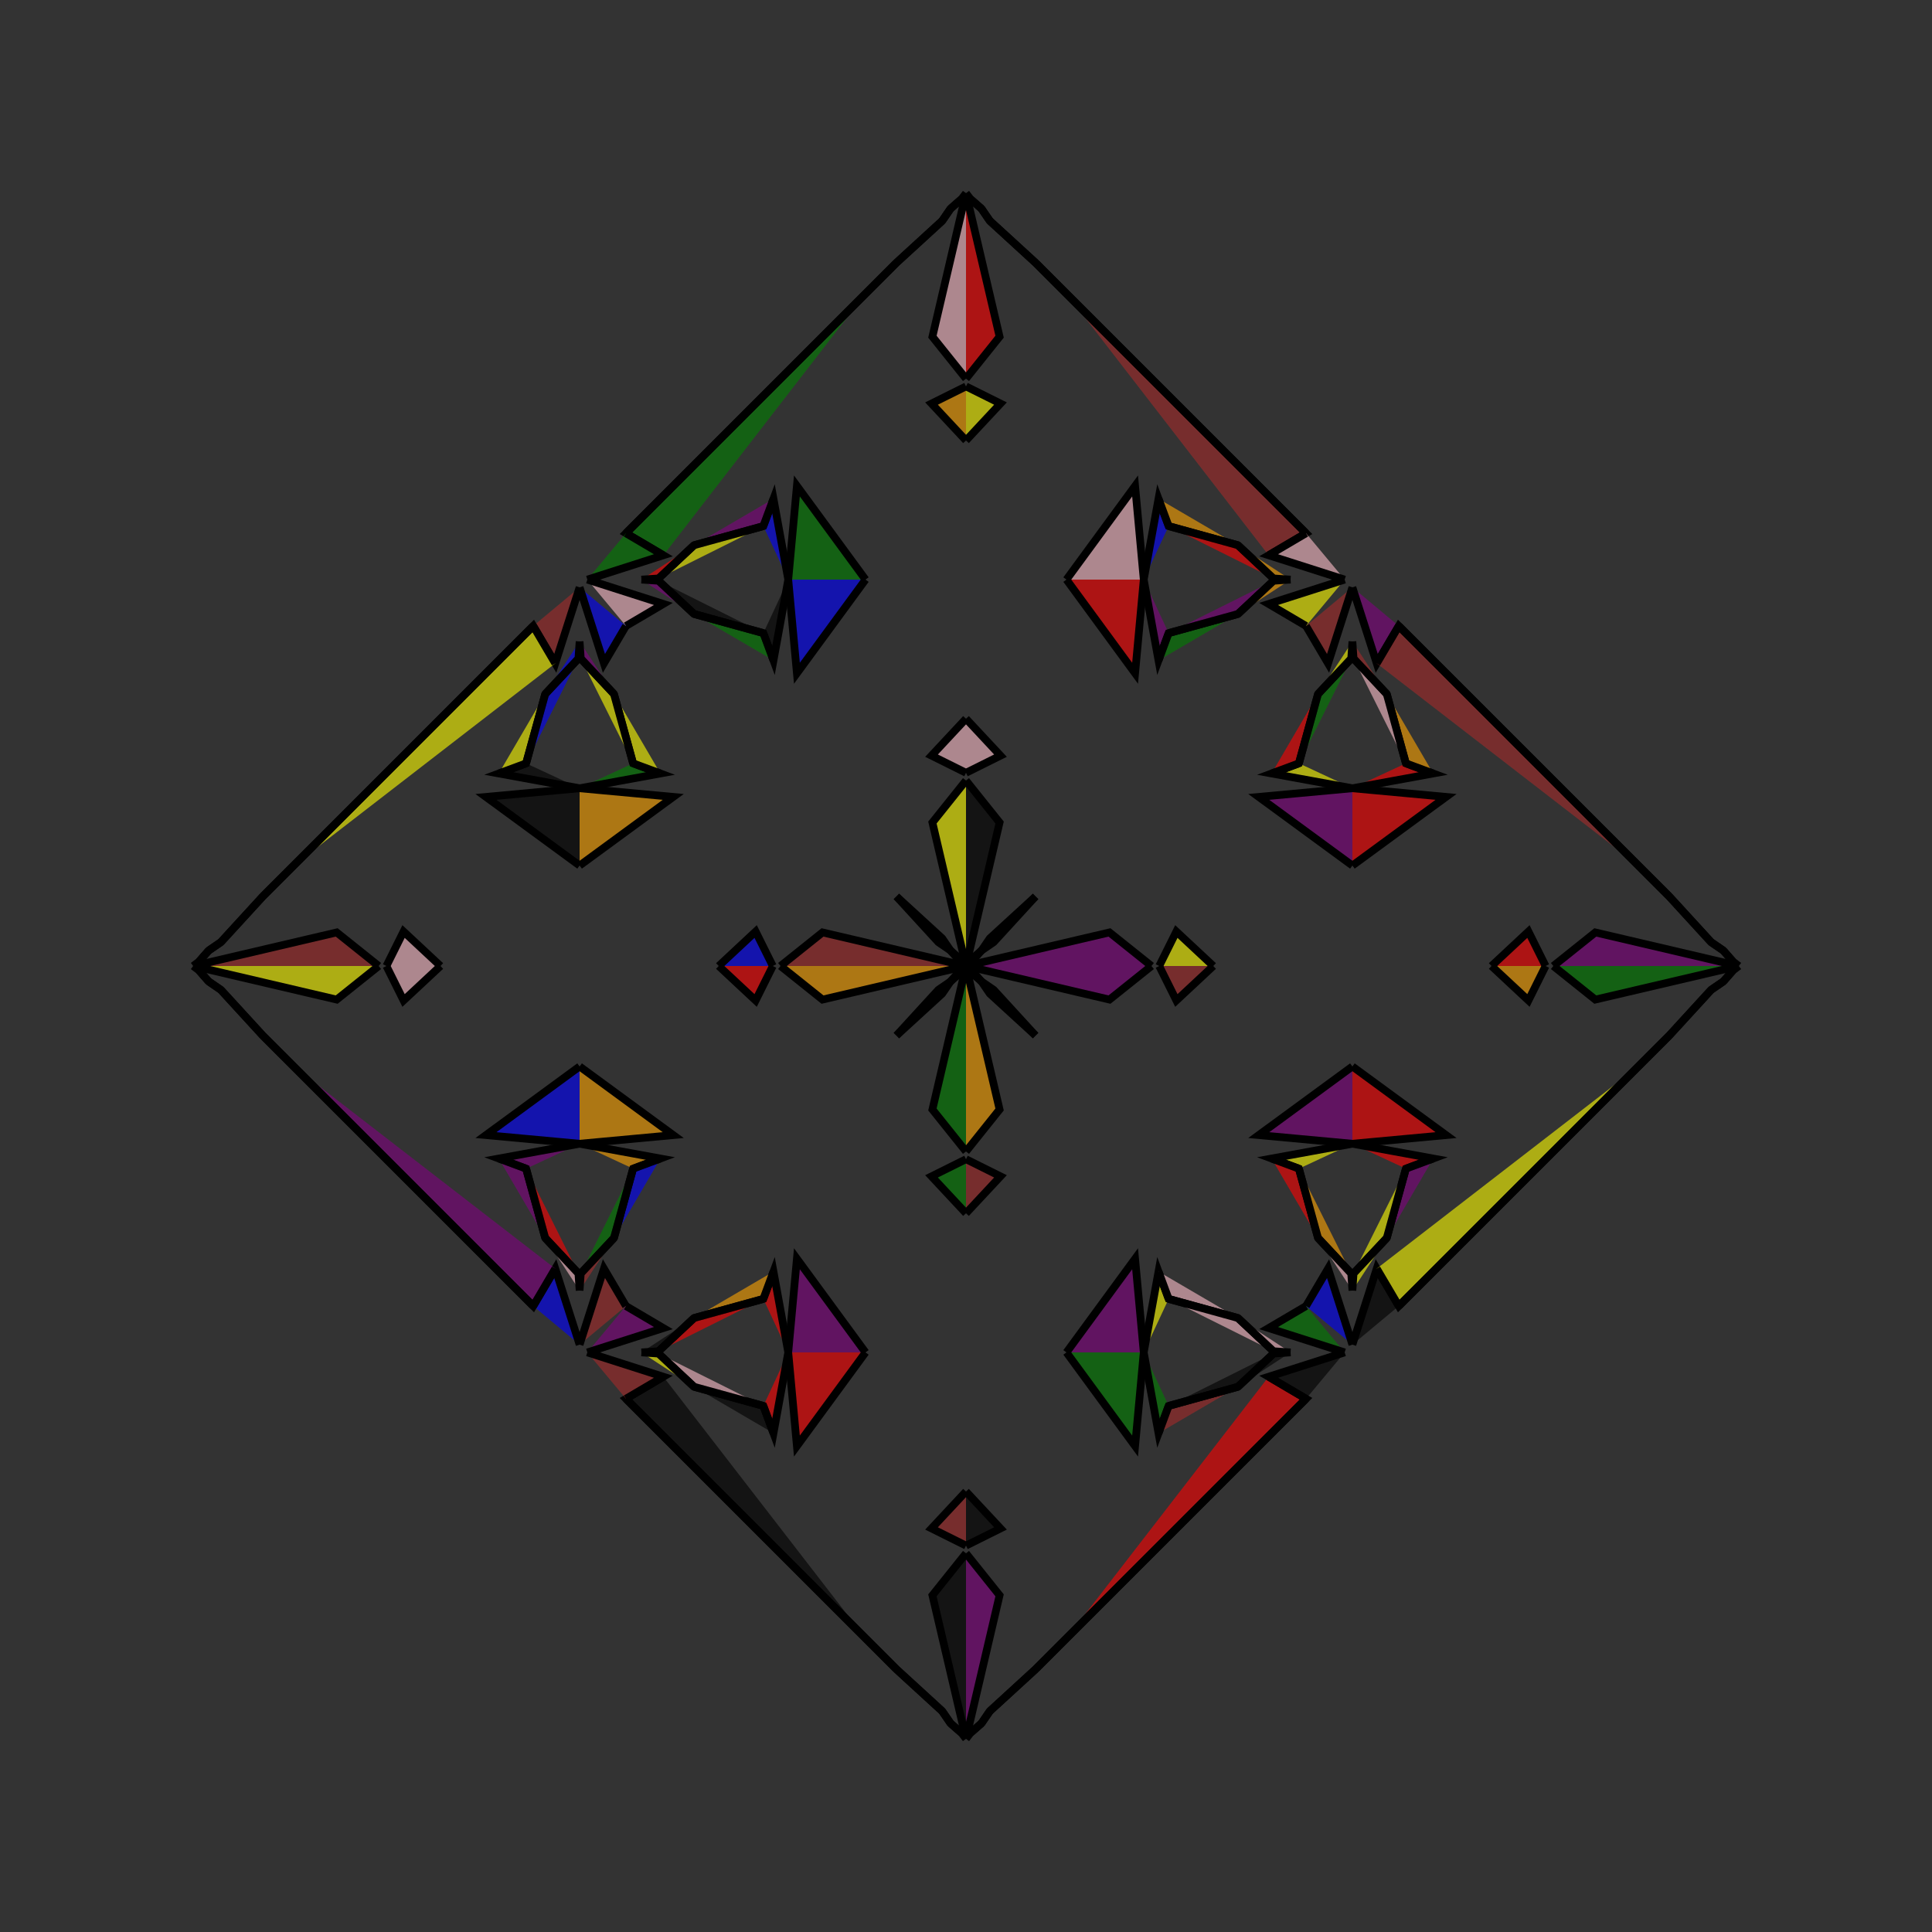 <?xml version="1.0" encoding="UTF-8"?>
<svg xmlns="http://www.w3.org/2000/svg" xmlns:xlink="http://www.w3.org/1999/xlink"
     width="250" height="250" viewBox="-125.0 -125.0 250 250">
<rect x="-125.0" y="-125.0" width="250" height="250" fill="#333333" stroke="none"/>
<defs>
</defs>
<path d="M0.0,-0.0 L18.567,-4.346 L24.0,-0.0" fill="purple" fill-opacity="0.6" stroke="black" stroke-width="1" />
<path d="M0.0,-0.0 L18.567,4.346 L24.0,-0.0" fill="purple" fill-opacity="0.6" stroke="black" stroke-width="1" />
<path d="M25.0,-0.0 L27.22,-4.461 L32.0,-0.0" fill="yellow" fill-opacity="0.6" stroke="black" stroke-width="1" />
<path d="M25.0,-0.0 L27.22,4.461 L32.0,-0.0" fill="brown" fill-opacity="0.6" stroke="black" stroke-width="1" />
<path d="M50.0,-13.0 L37.88,-21.881 L50.0,-23.0" fill="purple" fill-opacity="0.6" stroke="black" stroke-width="1" />
<path d="M50.0,13.0 L37.88,21.881 L50.0,23.0" fill="purple" fill-opacity="0.6" stroke="black" stroke-width="1" />
<path d="M50.0,-23.0 L39.543,-24.912 L43.077,-26.223" fill="yellow" fill-opacity="0.6" stroke="black" stroke-width="1" />
<path d="M50.0,23.0 L39.543,24.912 L43.077,26.223" fill="yellow" fill-opacity="0.6" stroke="black" stroke-width="1" />
<path d="M39.543,-24.912 L43.077,-26.223 L45.552,-35.192" fill="red" fill-opacity="0.6" stroke="black" stroke-width="1" />
<path d="M39.543,24.912 L43.077,26.223 L45.552,35.192" fill="red" fill-opacity="0.6" stroke="black" stroke-width="1" />
<path d="M43.077,-26.223 L45.552,-35.192 L49.85,-39.79" fill="green" fill-opacity="0.6" stroke="black" stroke-width="1" />
<path d="M43.077,26.223 L45.552,35.192 L49.85,39.79" fill="orange" fill-opacity="0.6" stroke="black" stroke-width="1" />
<path d="M45.552,-35.192 L49.85,-39.79 L50.0,-42.0" fill="yellow" fill-opacity="0.6" stroke="black" stroke-width="1" />
<path d="M45.552,35.192 L49.85,39.79 L50.0,42.0" fill="pink" fill-opacity="0.6" stroke="black" stroke-width="1" />
<path d="M50.0,-49.0 L46.851,-39.159 L44.0,-44.0" fill="brown" fill-opacity="0.6" stroke="black" stroke-width="1" />
<path d="M50.0,49.0 L46.851,39.159 L44.0,44.0" fill="blue" fill-opacity="0.6" stroke="black" stroke-width="1" />
<path d="M39.159,53.149 L44.0,56.0 L13.0,87.0" fill="red" fill-opacity="0.6" stroke="black" stroke-width="1" />
<path d="M39.159,-53.149 L44.0,-56.0 L13.0,-87.0" fill="brown" fill-opacity="0.6" stroke="black" stroke-width="1" />
<path d="M44.0,56.0 L13.0,87.0 L12.0,88.0" fill="orange" fill-opacity="0.6" stroke="black" stroke-width="1" />
<path d="M44.0,-56.0 L13.0,-87.0 L12.0,-88.0" fill="green" fill-opacity="0.6" stroke="black" stroke-width="1" />
<path d="M13.0,87.0 L12.0,88.0 L9.0,91.0" fill="black" fill-opacity="0.6" stroke="black" stroke-width="1" />
<path d="M13.0,-87.0 L12.0,-88.0 L9.0,-91.0" fill="purple" fill-opacity="0.6" stroke="black" stroke-width="1" />
<path d="M12.0,88.0 L9.0,91.0 L3.083,96.42" fill="green" fill-opacity="0.6" stroke="black" stroke-width="1" />
<path d="M12.0,-88.0 L9.0,-91.0 L3.083,-96.42" fill="brown" fill-opacity="0.6" stroke="black" stroke-width="1" />
<path d="M9.0,-9.0 L3.58,-3.083 L2.0,-2.0" fill="purple" fill-opacity="0.6" stroke="black" stroke-width="1" />
<path d="M9.0,9.0 L3.58,3.083 L2.0,2.0" fill="black" fill-opacity="0.6" stroke="black" stroke-width="1" />
<path d="M3.083,96.42 L2.0,98.0 L0.584,99.238" fill="brown" fill-opacity="0.6" stroke="black" stroke-width="1" />
<path d="M3.083,-96.42 L2.0,-98.0 L0.584,-99.238" fill="black" fill-opacity="0.6" stroke="black" stroke-width="1" />
<path d="M2.0,-2.0 L0.762,-0.584 L0.0,-0.0" fill="orange" fill-opacity="0.6" stroke="black" stroke-width="1" />
<path d="M2.0,2.0 L0.762,0.584 L0.0,-0.0" fill="orange" fill-opacity="0.6" stroke="black" stroke-width="1" />
<path d="M0.0,-0.0 L-18.567,-4.346 L-24.0,-0.0" fill="brown" fill-opacity="0.6" stroke="black" stroke-width="1" />
<path d="M0.0,-0.0 L-18.567,4.346 L-24.0,-0.0" fill="orange" fill-opacity="0.6" stroke="black" stroke-width="1" />
<path d="M-25.0,-0.0 L-27.22,-4.461 L-32.0,-0.0" fill="blue" fill-opacity="0.6" stroke="black" stroke-width="1" />
<path d="M-25.0,-0.0 L-27.22,4.461 L-32.0,-0.0" fill="red" fill-opacity="0.6" stroke="black" stroke-width="1" />
<path d="M-50.0,-13.0 L-37.88,-21.881 L-50.0,-23.0" fill="orange" fill-opacity="0.6" stroke="black" stroke-width="1" />
<path d="M-50.0,13.0 L-37.88,21.881 L-50.0,23.0" fill="orange" fill-opacity="0.6" stroke="black" stroke-width="1" />
<path d="M-50.0,-23.0 L-39.543,-24.912 L-43.077,-26.223" fill="green" fill-opacity="0.6" stroke="black" stroke-width="1" />
<path d="M-50.0,23.0 L-39.543,24.912 L-43.077,26.223" fill="orange" fill-opacity="0.6" stroke="black" stroke-width="1" />
<path d="M-39.543,-24.912 L-43.077,-26.223 L-45.552,-35.192" fill="yellow" fill-opacity="0.6" stroke="black" stroke-width="1" />
<path d="M-39.543,24.912 L-43.077,26.223 L-45.552,35.192" fill="blue" fill-opacity="0.6" stroke="black" stroke-width="1" />
<path d="M-43.077,-26.223 L-45.552,-35.192 L-49.85,-39.79" fill="yellow" fill-opacity="0.6" stroke="black" stroke-width="1" />
<path d="M-43.077,26.223 L-45.552,35.192 L-49.85,39.79" fill="green" fill-opacity="0.6" stroke="black" stroke-width="1" />
<path d="M-45.552,-35.192 L-49.85,-39.79 L-50.0,-42.0" fill="purple" fill-opacity="0.6" stroke="black" stroke-width="1" />
<path d="M-45.552,35.192 L-49.85,39.79 L-50.0,42.0" fill="brown" fill-opacity="0.6" stroke="black" stroke-width="1" />
<path d="M-50.0,-49.0 L-46.851,-39.159 L-44.0,-44.0" fill="blue" fill-opacity="0.6" stroke="black" stroke-width="1" />
<path d="M-50.0,49.0 L-46.851,39.159 L-44.0,44.0" fill="brown" fill-opacity="0.6" stroke="black" stroke-width="1" />
<path d="M-39.159,53.149 L-44.0,56.0 L-13.0,87.0" fill="black" fill-opacity="0.6" stroke="black" stroke-width="1" />
<path d="M-39.159,-53.149 L-44.0,-56.0 L-13.0,-87.0" fill="green" fill-opacity="0.6" stroke="black" stroke-width="1" />
<path d="M-44.0,56.0 L-13.0,87.0 L-12.0,88.0" fill="pink" fill-opacity="0.6" stroke="black" stroke-width="1" />
<path d="M-44.0,-56.0 L-13.0,-87.0 L-12.0,-88.0" fill="orange" fill-opacity="0.6" stroke="black" stroke-width="1" />
<path d="M-13.0,87.0 L-12.0,88.0 L-9.0,91.0" fill="pink" fill-opacity="0.6" stroke="black" stroke-width="1" />
<path d="M-13.0,-87.0 L-12.0,-88.0 L-9.0,-91.0" fill="brown" fill-opacity="0.6" stroke="black" stroke-width="1" />
<path d="M-12.0,88.0 L-9.0,91.0 L-3.083,96.42" fill="pink" fill-opacity="0.6" stroke="black" stroke-width="1" />
<path d="M-12.0,-88.0 L-9.0,-91.0 L-3.083,-96.42" fill="purple" fill-opacity="0.6" stroke="black" stroke-width="1" />
<path d="M-9.0,-9.0 L-3.58,-3.083 L-2.0,-2.0" fill="brown" fill-opacity="0.6" stroke="black" stroke-width="1" />
<path d="M-9.0,9.0 L-3.58,3.083 L-2.0,2.0" fill="orange" fill-opacity="0.6" stroke="black" stroke-width="1" />
<path d="M-3.083,96.42 L-2.0,98.0 L-0.584,99.238" fill="orange" fill-opacity="0.6" stroke="black" stroke-width="1" />
<path d="M-3.083,-96.42 L-2.0,-98.0 L-0.584,-99.238" fill="black" fill-opacity="0.6" stroke="black" stroke-width="1" />
<path d="M-2.0,-2.0 L-0.762,-0.584 L0.0,-0.0" fill="brown" fill-opacity="0.6" stroke="black" stroke-width="1" />
<path d="M-2.0,2.0 L-0.762,0.584 L0.0,-0.0" fill="red" fill-opacity="0.6" stroke="black" stroke-width="1" />
<path d="M100.0,-0.0 L81.433,4.346 L76.0,-0.0" fill="green" fill-opacity="0.6" stroke="black" stroke-width="1" />
<path d="M100.0,-0.0 L81.433,-4.346 L76.0,-0.0" fill="purple" fill-opacity="0.6" stroke="black" stroke-width="1" />
<path d="M75.0,-0.0 L72.78,4.461 L68.0,-0.0" fill="orange" fill-opacity="0.6" stroke="black" stroke-width="1" />
<path d="M75.0,-0.0 L72.78,-4.461 L68.0,-0.0" fill="red" fill-opacity="0.6" stroke="black" stroke-width="1" />
<path d="M50.0,13.0 L62.12,21.881 L50.0,23.0" fill="red" fill-opacity="0.6" stroke="black" stroke-width="1" />
<path d="M50.0,-13.0 L62.12,-21.881 L50.0,-23.0" fill="red" fill-opacity="0.6" stroke="black" stroke-width="1" />
<path d="M50.0,23.0 L60.457,24.912 L56.923,26.223" fill="red" fill-opacity="0.6" stroke="black" stroke-width="1" />
<path d="M50.0,-23.0 L60.457,-24.912 L56.923,-26.223" fill="red" fill-opacity="0.6" stroke="black" stroke-width="1" />
<path d="M60.457,24.912 L56.923,26.223 L54.448,35.192" fill="purple" fill-opacity="0.6" stroke="black" stroke-width="1" />
<path d="M60.457,-24.912 L56.923,-26.223 L54.448,-35.192" fill="orange" fill-opacity="0.6" stroke="black" stroke-width="1" />
<path d="M56.923,26.223 L54.448,35.192 L50.15,39.79" fill="yellow" fill-opacity="0.6" stroke="black" stroke-width="1" />
<path d="M56.923,-26.223 L54.448,-35.192 L50.15,-39.79" fill="pink" fill-opacity="0.6" stroke="black" stroke-width="1" />
<path d="M54.448,35.192 L50.15,39.79 L50.0,42.0" fill="yellow" fill-opacity="0.6" stroke="black" stroke-width="1" />
<path d="M54.448,-35.192 L50.15,-39.79 L50.0,-42.0" fill="brown" fill-opacity="0.6" stroke="black" stroke-width="1" />
<path d="M50.0,49.0 L53.149,39.159 L56.0,44.0" fill="black" fill-opacity="0.6" stroke="black" stroke-width="1" />
<path d="M50.0,-49.0 L53.149,-39.159 L56.0,-44.0" fill="purple" fill-opacity="0.6" stroke="black" stroke-width="1" />
<path d="M53.149,39.159 L56.0,44.0 L87.0,13.0" fill="yellow" fill-opacity="0.6" stroke="black" stroke-width="1" />
<path d="M53.149,-39.159 L56.0,-44.0 L87.0,-13.0" fill="brown" fill-opacity="0.6" stroke="black" stroke-width="1" />
<path d="M56.0,44.0 L87.0,13.0 L88.0,12.0" fill="yellow" fill-opacity="0.6" stroke="black" stroke-width="1" />
<path d="M56.0,-44.0 L87.0,-13.0 L88.0,-12.0" fill="black" fill-opacity="0.6" stroke="black" stroke-width="1" />
<path d="M87.0,13.0 L88.0,12.0 L91.0,9.0" fill="orange" fill-opacity="0.6" stroke="black" stroke-width="1" />
<path d="M87.0,-13.0 L88.0,-12.0 L91.0,-9.0" fill="purple" fill-opacity="0.6" stroke="black" stroke-width="1" />
<path d="M88.0,12.0 L91.0,9.0 L96.42,3.083" fill="yellow" fill-opacity="0.6" stroke="black" stroke-width="1" />
<path d="M88.0,-12.0 L91.0,-9.0 L96.42,-3.083" fill="brown" fill-opacity="0.6" stroke="black" stroke-width="1" />
<path d="M91.0,9.0 L96.42,3.083 L98.0,2.0" fill="brown" fill-opacity="0.6" stroke="black" stroke-width="1" />
<path d="M91.0,-9.0 L96.42,-3.083 L98.0,-2.0" fill="pink" fill-opacity="0.6" stroke="black" stroke-width="1" />
<path d="M96.42,3.083 L98.0,2.0 L99.238,0.584" fill="yellow" fill-opacity="0.6" stroke="black" stroke-width="1" />
<path d="M96.42,-3.083 L98.0,-2.0 L99.238,-0.584" fill="purple" fill-opacity="0.6" stroke="black" stroke-width="1" />
<path d="M98.0,2.0 L99.238,0.584 L100.0,-0.0" fill="pink" fill-opacity="0.6" stroke="black" stroke-width="1" />
<path d="M98.0,-2.0 L99.238,-0.584 L100.0,-0.0" fill="purple" fill-opacity="0.6" stroke="black" stroke-width="1" />
<path d="M0.0,-0.0 L4.346,-18.567 L0.0,-24.0" fill="black" fill-opacity="0.6" stroke="black" stroke-width="1" />
<path d="M0.0,-0.0 L4.346,18.567 L0.0,24.0" fill="orange" fill-opacity="0.6" stroke="black" stroke-width="1" />
<path d="M0.0,100.0 L4.346,81.433 L0.0,76.0" fill="purple" fill-opacity="0.6" stroke="black" stroke-width="1" />
<path d="M0.0,-100.0 L4.346,-81.433 L0.0,-76.0" fill="red" fill-opacity="0.6" stroke="black" stroke-width="1" />
<path d="M0.0,-25.0 L4.461,-27.22 L0.0,-32.0" fill="pink" fill-opacity="0.6" stroke="black" stroke-width="1" />
<path d="M0.0,25.0 L4.461,27.22 L0.0,32.0" fill="brown" fill-opacity="0.6" stroke="black" stroke-width="1" />
<path d="M0.0,75.0 L4.461,72.78 L0.0,68.0" fill="black" fill-opacity="0.6" stroke="black" stroke-width="1" />
<path d="M0.0,-75.0 L4.461,-72.78 L0.0,-68.0" fill="yellow" fill-opacity="0.6" stroke="black" stroke-width="1" />
<path d="M13.0,-50.0 L21.881,-37.88 L23.0,-50.0" fill="red" fill-opacity="0.6" stroke="black" stroke-width="1" />
<path d="M13.0,50.0 L21.881,37.88 L23.0,50.0" fill="purple" fill-opacity="0.6" stroke="black" stroke-width="1" />
<path d="M13.0,50.0 L21.881,62.12 L23.0,50.0" fill="green" fill-opacity="0.6" stroke="black" stroke-width="1" />
<path d="M13.0,-50.0 L21.881,-62.12 L23.0,-50.0" fill="pink" fill-opacity="0.6" stroke="black" stroke-width="1" />
<path d="M23.0,-50.0 L24.912,-39.543 L26.223,-43.077" fill="purple" fill-opacity="0.6" stroke="black" stroke-width="1" />
<path d="M23.0,50.0 L24.912,39.543 L26.223,43.077" fill="yellow" fill-opacity="0.6" stroke="black" stroke-width="1" />
<path d="M23.0,50.0 L24.912,60.457 L26.223,56.923" fill="green" fill-opacity="0.6" stroke="black" stroke-width="1" />
<path d="M23.0,-50.0 L24.912,-60.457 L26.223,-56.923" fill="blue" fill-opacity="0.6" stroke="black" stroke-width="1" />
<path d="M24.912,-39.543 L26.223,-43.077 L35.192,-45.552" fill="green" fill-opacity="0.6" stroke="black" stroke-width="1" />
<path d="M24.912,39.543 L26.223,43.077 L35.192,45.552" fill="pink" fill-opacity="0.6" stroke="black" stroke-width="1" />
<path d="M24.912,60.457 L26.223,56.923 L35.192,54.448" fill="brown" fill-opacity="0.6" stroke="black" stroke-width="1" />
<path d="M24.912,-60.457 L26.223,-56.923 L35.192,-54.448" fill="orange" fill-opacity="0.6" stroke="black" stroke-width="1" />
<path d="M26.223,-43.077 L35.192,-45.552 L39.79,-49.85" fill="purple" fill-opacity="0.6" stroke="black" stroke-width="1" />
<path d="M26.223,43.077 L35.192,45.552 L39.79,49.85" fill="pink" fill-opacity="0.6" stroke="black" stroke-width="1" />
<path d="M26.223,56.923 L35.192,54.448 L39.79,50.15" fill="black" fill-opacity="0.6" stroke="black" stroke-width="1" />
<path d="M26.223,-56.923 L35.192,-54.448 L39.79,-50.15" fill="red" fill-opacity="0.6" stroke="black" stroke-width="1" />
<path d="M35.192,-45.552 L39.79,-49.85 L42.0,-50.0" fill="orange" fill-opacity="0.6" stroke="black" stroke-width="1" />
<path d="M35.192,45.552 L39.79,49.85 L42.0,50.0" fill="pink" fill-opacity="0.6" stroke="black" stroke-width="1" />
<path d="M35.192,54.448 L39.79,50.15 L42.0,50.0" fill="black" fill-opacity="0.6" stroke="black" stroke-width="1" />
<path d="M35.192,-54.448 L39.79,-50.15 L42.0,-50.0" fill="orange" fill-opacity="0.6" stroke="black" stroke-width="1" />
<path d="M49.0,-50.0 L39.159,-46.851 L44.0,-44.0" fill="yellow" fill-opacity="0.6" stroke="black" stroke-width="1" />
<path d="M49.0,50.0 L39.159,46.851 L44.0,44.0" fill="green" fill-opacity="0.6" stroke="black" stroke-width="1" />
<path d="M49.0,50.0 L39.159,53.149 L44.0,56.0" fill="black" fill-opacity="0.6" stroke="black" stroke-width="1" />
<path d="M49.0,-50.0 L39.159,-53.149 L44.0,-56.0" fill="pink" fill-opacity="0.6" stroke="black" stroke-width="1" />
<path d="M9.0,-9.0 L3.083,-3.58 L2.0,-2.0" fill="yellow" fill-opacity="0.6" stroke="black" stroke-width="1" />
<path d="M9.0,9.0 L3.083,3.58 L2.0,2.0" fill="brown" fill-opacity="0.6" stroke="black" stroke-width="1" />
<path d="M9.0,91.0 L3.083,96.42 L2.0,98.0" fill="orange" fill-opacity="0.6" stroke="black" stroke-width="1" />
<path d="M9.0,-91.0 L3.083,-96.42 L2.0,-98.0" fill="yellow" fill-opacity="0.6" stroke="black" stroke-width="1" />
<path d="M2.0,-2.0 L0.584,-0.762 L0.0,-0.0" fill="purple" fill-opacity="0.6" stroke="black" stroke-width="1" />
<path d="M2.0,2.0 L0.584,0.762 L0.0,-0.0" fill="blue" fill-opacity="0.6" stroke="black" stroke-width="1" />
<path d="M2.0,98.0 L0.584,99.238 L0.0,100.0" fill="green" fill-opacity="0.6" stroke="black" stroke-width="1" />
<path d="M2.0,-98.0 L0.584,-99.238 L0.0,-100.0" fill="purple" fill-opacity="0.6" stroke="black" stroke-width="1" />
<path d="M0.0,100.0 L-4.346,81.433 L0.0,76.0" fill="black" fill-opacity="0.6" stroke="black" stroke-width="1" />
<path d="M0.0,-0.0 L-4.346,-18.567 L0.0,-24.0" fill="yellow" fill-opacity="0.6" stroke="black" stroke-width="1" />
<path d="M0.0,-0.0 L-4.346,18.567 L0.0,24.0" fill="green" fill-opacity="0.6" stroke="black" stroke-width="1" />
<path d="M0.0,-100.0 L-4.346,-81.433 L0.0,-76.0" fill="pink" fill-opacity="0.6" stroke="black" stroke-width="1" />
<path d="M0.0,75.0 L-4.461,72.78 L0.0,68.0" fill="brown" fill-opacity="0.6" stroke="black" stroke-width="1" />
<path d="M0.0,-25.0 L-4.461,-27.22 L0.0,-32.0" fill="pink" fill-opacity="0.6" stroke="black" stroke-width="1" />
<path d="M0.0,25.0 L-4.461,27.22 L0.0,32.0" fill="green" fill-opacity="0.6" stroke="black" stroke-width="1" />
<path d="M0.0,-75.0 L-4.461,-72.78 L0.0,-68.0" fill="orange" fill-opacity="0.6" stroke="black" stroke-width="1" />
<path d="M-13.0,50.0 L-21.881,62.12 L-23.0,50.0" fill="red" fill-opacity="0.6" stroke="black" stroke-width="1" />
<path d="M-13.0,-50.0 L-21.881,-37.88 L-23.0,-50.0" fill="blue" fill-opacity="0.6" stroke="black" stroke-width="1" />
<path d="M-13.0,50.0 L-21.881,37.88 L-23.0,50.0" fill="purple" fill-opacity="0.6" stroke="black" stroke-width="1" />
<path d="M-13.0,-50.0 L-21.881,-62.12 L-23.0,-50.0" fill="green" fill-opacity="0.6" stroke="black" stroke-width="1" />
<path d="M-23.0,50.0 L-24.912,60.457 L-26.223,56.923" fill="red" fill-opacity="0.6" stroke="black" stroke-width="1" />
<path d="M-23.0,-50.0 L-24.912,-39.543 L-26.223,-43.077" fill="black" fill-opacity="0.6" stroke="black" stroke-width="1" />
<path d="M-23.0,50.0 L-24.912,39.543 L-26.223,43.077" fill="red" fill-opacity="0.6" stroke="black" stroke-width="1" />
<path d="M-23.0,-50.0 L-24.912,-60.457 L-26.223,-56.923" fill="blue" fill-opacity="0.6" stroke="black" stroke-width="1" />
<path d="M-24.912,60.457 L-26.223,56.923 L-35.192,54.448" fill="black" fill-opacity="0.6" stroke="black" stroke-width="1" />
<path d="M-24.912,-39.543 L-26.223,-43.077 L-35.192,-45.552" fill="green" fill-opacity="0.6" stroke="black" stroke-width="1" />
<path d="M-24.912,39.543 L-26.223,43.077 L-35.192,45.552" fill="orange" fill-opacity="0.6" stroke="black" stroke-width="1" />
<path d="M-24.912,-60.457 L-26.223,-56.923 L-35.192,-54.448" fill="purple" fill-opacity="0.6" stroke="black" stroke-width="1" />
<path d="M-26.223,56.923 L-35.192,54.448 L-39.79,50.15" fill="pink" fill-opacity="0.6" stroke="black" stroke-width="1" />
<path d="M-26.223,-43.077 L-35.192,-45.552 L-39.79,-49.85" fill="black" fill-opacity="0.6" stroke="black" stroke-width="1" />
<path d="M-26.223,43.077 L-35.192,45.552 L-39.79,49.85" fill="red" fill-opacity="0.6" stroke="black" stroke-width="1" />
<path d="M-26.223,-56.923 L-35.192,-54.448 L-39.79,-50.15" fill="yellow" fill-opacity="0.6" stroke="black" stroke-width="1" />
<path d="M-35.192,54.448 L-39.79,50.15 L-42.0,50.0" fill="yellow" fill-opacity="0.6" stroke="black" stroke-width="1" />
<path d="M-35.192,-45.552 L-39.79,-49.85 L-42.0,-50.0" fill="purple" fill-opacity="0.6" stroke="black" stroke-width="1" />
<path d="M-35.192,45.552 L-39.79,49.85 L-42.0,50.0" fill="black" fill-opacity="0.6" stroke="black" stroke-width="1" />
<path d="M-35.192,-54.448 L-39.79,-50.15 L-42.0,-50.0" fill="red" fill-opacity="0.6" stroke="black" stroke-width="1" />
<path d="M-49.0,50.0 L-39.159,53.149 L-44.0,56.0" fill="brown" fill-opacity="0.6" stroke="black" stroke-width="1" />
<path d="M-49.0,-50.0 L-39.159,-46.851 L-44.0,-44.0" fill="pink" fill-opacity="0.6" stroke="black" stroke-width="1" />
<path d="M-49.0,50.0 L-39.159,46.851 L-44.0,44.0" fill="purple" fill-opacity="0.6" stroke="black" stroke-width="1" />
<path d="M-49.0,-50.0 L-39.159,-53.149 L-44.0,-56.0" fill="green" fill-opacity="0.6" stroke="black" stroke-width="1" />
<path d="M-9.0,91.0 L-3.083,96.42 L-2.0,98.0" fill="orange" fill-opacity="0.6" stroke="black" stroke-width="1" />
<path d="M-9.0,-9.0 L-3.083,-3.58 L-2.0,-2.0" fill="yellow" fill-opacity="0.6" stroke="black" stroke-width="1" />
<path d="M-9.0,9.0 L-3.083,3.58 L-2.0,2.0" fill="brown" fill-opacity="0.6" stroke="black" stroke-width="1" />
<path d="M-9.0,-91.0 L-3.083,-96.42 L-2.0,-98.0" fill="black" fill-opacity="0.6" stroke="black" stroke-width="1" />
<path d="M-2.0,98.0 L-0.584,99.238 L0.0,100.0" fill="red" fill-opacity="0.6" stroke="black" stroke-width="1" />
<path d="M-2.0,-2.0 L-0.584,-0.762 L0.0,-0.0" fill="brown" fill-opacity="0.6" stroke="black" stroke-width="1" />
<path d="M-2.0,2.0 L-0.584,0.762 L0.0,-0.0" fill="green" fill-opacity="0.6" stroke="black" stroke-width="1" />
<path d="M-2.0,-98.0 L-0.584,-99.238 L0.0,-100.0" fill="green" fill-opacity="0.6" stroke="black" stroke-width="1" />
<path d="M-100.0,-0.0 L-81.433,-4.346 L-76.0,-0.0" fill="brown" fill-opacity="0.6" stroke="black" stroke-width="1" />
<path d="M-100.0,-0.0 L-81.433,4.346 L-76.0,-0.0" fill="yellow" fill-opacity="0.6" stroke="black" stroke-width="1" />
<path d="M-75.0,-0.0 L-72.78,-4.461 L-68.0,-0.0" fill="pink" fill-opacity="0.6" stroke="black" stroke-width="1" />
<path d="M-75.0,-0.0 L-72.78,4.461 L-68.0,-0.0" fill="pink" fill-opacity="0.6" stroke="black" stroke-width="1" />
<path d="M-50.0,-13.0 L-62.12,-21.881 L-50.0,-23.0" fill="black" fill-opacity="0.6" stroke="black" stroke-width="1" />
<path d="M-50.0,13.0 L-62.12,21.881 L-50.0,23.0" fill="blue" fill-opacity="0.6" stroke="black" stroke-width="1" />
<path d="M-50.0,-23.0 L-60.457,-24.912 L-56.923,-26.223" fill="black" fill-opacity="0.6" stroke="black" stroke-width="1" />
<path d="M-50.0,23.0 L-60.457,24.912 L-56.923,26.223" fill="purple" fill-opacity="0.6" stroke="black" stroke-width="1" />
<path d="M-60.457,-24.912 L-56.923,-26.223 L-54.448,-35.192" fill="yellow" fill-opacity="0.6" stroke="black" stroke-width="1" />
<path d="M-60.457,24.912 L-56.923,26.223 L-54.448,35.192" fill="purple" fill-opacity="0.6" stroke="black" stroke-width="1" />
<path d="M-56.923,-26.223 L-54.448,-35.192 L-50.15,-39.79" fill="blue" fill-opacity="0.6" stroke="black" stroke-width="1" />
<path d="M-56.923,26.223 L-54.448,35.192 L-50.15,39.79" fill="red" fill-opacity="0.6" stroke="black" stroke-width="1" />
<path d="M-54.448,-35.192 L-50.15,-39.79 L-50.0,-42.0" fill="blue" fill-opacity="0.6" stroke="black" stroke-width="1" />
<path d="M-54.448,35.192 L-50.15,39.79 L-50.0,42.0" fill="pink" fill-opacity="0.6" stroke="black" stroke-width="1" />
<path d="M-50.0,-49.0 L-53.149,-39.159 L-56.0,-44.0" fill="brown" fill-opacity="0.6" stroke="black" stroke-width="1" />
<path d="M-50.0,49.0 L-53.149,39.159 L-56.0,44.0" fill="blue" fill-opacity="0.6" stroke="black" stroke-width="1" />
<path d="M-53.149,-39.159 L-56.0,-44.0 L-87.0,-13.0" fill="yellow" fill-opacity="0.6" stroke="black" stroke-width="1" />
<path d="M-53.149,39.159 L-56.0,44.0 L-87.0,13.0" fill="purple" fill-opacity="0.6" stroke="black" stroke-width="1" />
<path d="M-56.0,-44.0 L-87.0,-13.0 L-88.0,-12.0" fill="purple" fill-opacity="0.6" stroke="black" stroke-width="1" />
<path d="M-56.0,44.0 L-87.0,13.0 L-88.0,12.0" fill="purple" fill-opacity="0.6" stroke="black" stroke-width="1" />
<path d="M-87.0,-13.0 L-88.0,-12.0 L-91.0,-9.0" fill="purple" fill-opacity="0.6" stroke="black" stroke-width="1" />
<path d="M-87.0,13.0 L-88.0,12.0 L-91.0,9.0" fill="orange" fill-opacity="0.6" stroke="black" stroke-width="1" />
<path d="M-88.0,-12.0 L-91.0,-9.0 L-96.42,-3.083" fill="orange" fill-opacity="0.6" stroke="black" stroke-width="1" />
<path d="M-88.0,12.0 L-91.0,9.0 L-96.42,3.083" fill="black" fill-opacity="0.6" stroke="black" stroke-width="1" />
<path d="M-91.0,-9.0 L-96.42,-3.083 L-98.0,-2.0" fill="red" fill-opacity="0.6" stroke="black" stroke-width="1" />
<path d="M-91.0,9.0 L-96.42,3.083 L-98.0,2.0" fill="purple" fill-opacity="0.6" stroke="black" stroke-width="1" />
<path d="M-96.42,-3.083 L-98.0,-2.0 L-99.238,-0.584" fill="pink" fill-opacity="0.6" stroke="black" stroke-width="1" />
<path d="M-96.42,3.083 L-98.0,2.0 L-99.238,0.584" fill="black" fill-opacity="0.6" stroke="black" stroke-width="1" />
<path d="M-98.0,-2.0 L-99.238,-0.584 L-100.0,-0.0" fill="yellow" fill-opacity="0.6" stroke="black" stroke-width="1" />
<path d="M-98.0,2.0 L-99.238,0.584 L-100.0,-0.0" fill="black" fill-opacity="0.6" stroke="black" stroke-width="1" />
</svg>